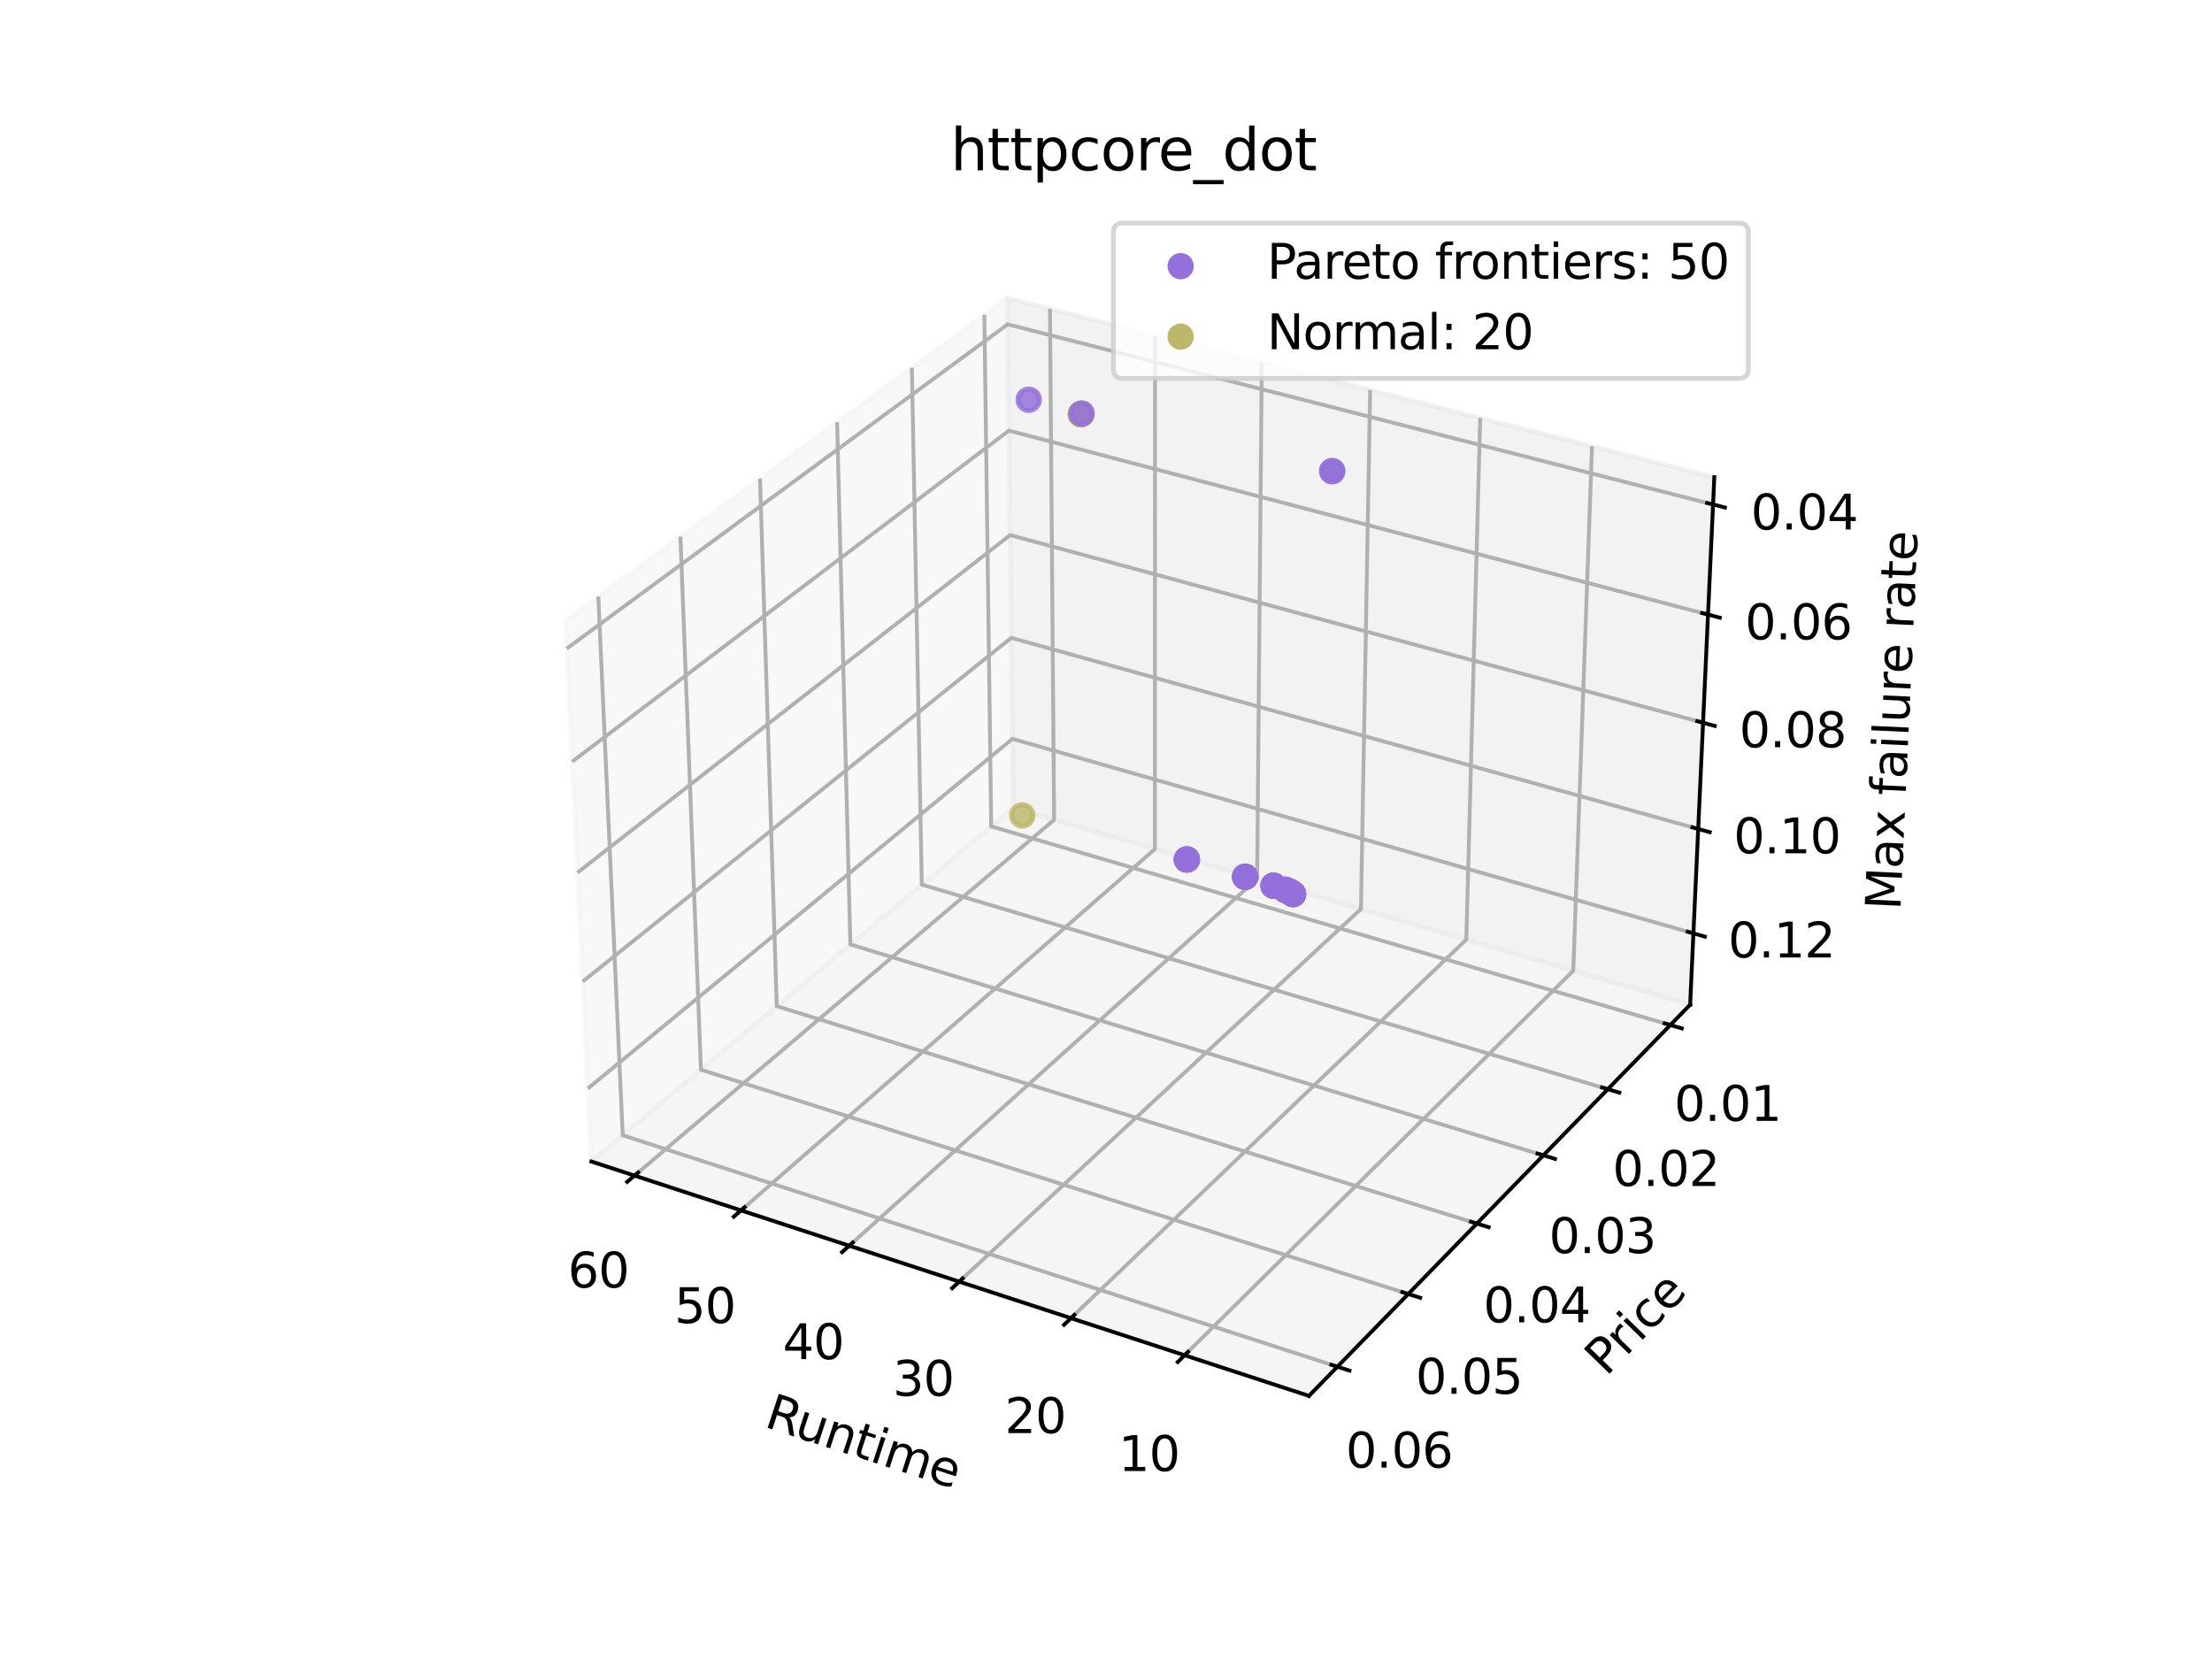 <?xml version="1.0" encoding="utf-8" standalone="no"?>
<!DOCTYPE svg PUBLIC "-//W3C//DTD SVG 1.1//EN"
  "http://www.w3.org/Graphics/SVG/1.1/DTD/svg11.dtd">
<svg xmlns:xlink="http://www.w3.org/1999/xlink" width="460.8pt" height="345.6pt" viewBox="0 0 460.8 345.6" xmlns="http://www.w3.org/2000/svg" version="1.1">
 <defs>
  <style type="text/css">*{stroke-linejoin: round; stroke-linecap: butt}</style>
 </defs>
 <g id="figure_1">
  <g id="patch_1">
   <path d="M 0 345.6 
L 460.8 345.6 
L 460.8 0 
L 0 0 
z
" style="fill: #ffffff"/>
  </g>
  <g id="patch_2">
   <path d="M 103.104 307.584 
L 369.216 307.584 
L 369.216 41.472 
L 103.104 41.472 
z
" style="fill: #ffffff"/>
  </g>
  <g id="pane3d_1">
   <g id="patch_3">
    <path d="M 209.855 62.074 
L 117.77 129.273 
L 123.197 241.969 
L 211.076 168.307 
" style="fill: #f2f2f2; opacity: 0.5; stroke: #f2f2f2; stroke-linejoin: miter"/>
   </g>
  </g>
  <g id="pane3d_2">
   <g id="patch_4">
    <path d="M 357.123 99.402 
L 209.855 62.074 
L 211.076 168.307 
L 352.09 209.295 
" style="fill: #e6e6e6; opacity: 0.5; stroke: #e6e6e6; stroke-linejoin: miter"/>
   </g>
  </g>
  <g id="pane3d_3">
   <g id="patch_5">
    <path d="M 352.09 209.295 
L 211.076 168.307 
L 123.197 241.969 
L 272.679 290.79 
" style="fill: #ececec; opacity: 0.5; stroke: #ececec; stroke-linejoin: miter"/>
   </g>
  </g>
  <g id="grid3d_1">
   <g id="Line3DCollection_1">
    <path d="M 246.77 282.328 
L 327.738 202.216 
L 331.646 92.945 
" style="fill: none; stroke: #b0b0b0; stroke-width: 0.8"/>
    <path d="M 223.1 274.598 
L 305.458 195.74 
L 308.353 87.04 
" style="fill: none; stroke: #b0b0b0; stroke-width: 0.8"/>
    <path d="M 199.815 266.993 
L 283.51 189.361 
L 285.423 81.228 
" style="fill: none; stroke: #b0b0b0; stroke-width: 0.8"/>
    <path d="M 176.907 259.511 
L 261.887 183.076 
L 262.847 75.506 
" style="fill: none; stroke: #b0b0b0; stroke-width: 0.8"/>
    <path d="M 154.365 252.149 
L 240.582 176.884 
L 240.617 69.871 
" style="fill: none; stroke: #b0b0b0; stroke-width: 0.8"/>
    <path d="M 132.182 244.904 
L 219.587 170.781 
L 218.726 64.323 
" style="fill: none; stroke: #b0b0b0; stroke-width: 0.8"/>
   </g>
  </g>
  <g id="grid3d_2">
   <g id="Line3DCollection_2">
    <path d="M 205.062 65.571 
L 206.486 172.155 
L 347.96 213.534 
" style="fill: none; stroke: #b0b0b0; stroke-width: 0.8"/>
    <path d="M 189.955 76.596 
L 192.029 184.273 
L 334.938 226.897 
" style="fill: none; stroke: #b0b0b0; stroke-width: 0.8"/>
    <path d="M 174.382 87.961 
L 177.144 196.75 
L 321.511 240.677 
" style="fill: none; stroke: #b0b0b0; stroke-width: 0.8"/>
    <path d="M 158.32 99.682 
L 161.812 209.601 
L 307.66 254.891 
" style="fill: none; stroke: #b0b0b0; stroke-width: 0.8"/>
    <path d="M 141.746 111.777 
L 146.014 222.844 
L 293.365 269.562 
" style="fill: none; stroke: #b0b0b0; stroke-width: 0.8"/>
    <path d="M 124.635 124.263 
L 129.726 236.497 
L 278.603 284.711 
" style="fill: none; stroke: #b0b0b0; stroke-width: 0.8"/>
   </g>
  </g>
  <g id="grid3d_3">
   <g id="Line3DCollection_3">
    <path d="M 356.862 105.093 
L 209.918 67.564 
L 118.052 135.118 
" style="fill: none; stroke: #b0b0b0; stroke-width: 0.8"/>
    <path d="M 355.812 128.029 
L 210.172 89.704 
L 119.186 158.667 
" style="fill: none; stroke: #b0b0b0; stroke-width: 0.8"/>
    <path d="M 354.78 150.558 
L 210.423 111.47 
L 120.299 181.781 
" style="fill: none; stroke: #b0b0b0; stroke-width: 0.8"/>
    <path d="M 353.767 172.689 
L 210.669 132.871 
L 121.392 204.472 
" style="fill: none; stroke: #b0b0b0; stroke-width: 0.8"/>
    <path d="M 352.771 194.434 
L 210.911 153.915 
L 122.464 226.752 
" style="fill: none; stroke: #b0b0b0; stroke-width: 0.8"/>
   </g>
  </g>
  <g id="axis3d_1">
   <g id="line2d_1">
    <path d="M 123.197 241.969 
L 272.679 290.79 
" style="fill: none; stroke: #000000; stroke-width: 0.8; stroke-linecap: square"/>
   </g>
   <g id="xtick_1">
    <g id="line2d_2">
     <path d="M 247.477 281.628 
L 245.352 283.731 
" style="fill: none; stroke: #000000; stroke-width: 0.8; stroke-linecap: square"/>
    </g>
    <g id="text_1">
     <!-- 10 -->
     <g transform="translate(233.009 306.434) scale(0.1 -0.1)">
      <defs>
       <path id="DejaVuSans-31" d="M 794 531 
L 1825 531 
L 1825 4091 
L 703 3866 
L 703 4441 
L 1819 4666 
L 2450 4666 
L 2450 531 
L 3481 531 
L 3481 0 
L 794 0 
L 794 531 
z
" transform="scale(0.016)"/>
       <path id="DejaVuSans-30" d="M 2034 4250 
Q 1547 4250 1301 3770 
Q 1056 3291 1056 2328 
Q 1056 1369 1301 889 
Q 1547 409 2034 409 
Q 2525 409 2770 889 
Q 3016 1369 3016 2328 
Q 3016 3291 2770 3770 
Q 2525 4250 2034 4250 
z
M 2034 4750 
Q 2819 4750 3233 4129 
Q 3647 3509 3647 2328 
Q 3647 1150 3233 529 
Q 2819 -91 2034 -91 
Q 1250 -91 836 529 
Q 422 1150 422 2328 
Q 422 3509 836 4129 
Q 1250 4750 2034 4750 
z
" transform="scale(0.016)"/>
      </defs>
      <use xlink:href="#DejaVuSans-31"/>
      <use xlink:href="#DejaVuSans-30" x="63.623"/>
     </g>
    </g>
   </g>
   <g id="xtick_2">
    <g id="line2d_3">
     <path d="M 223.819 273.909 
L 221.659 275.978 
" style="fill: none; stroke: #000000; stroke-width: 0.8; stroke-linecap: square"/>
    </g>
    <g id="text_2">
     <!-- 20 -->
     <g transform="translate(209.309 298.538) scale(0.1 -0.1)">
      <defs>
       <path id="DejaVuSans-32" d="M 1228 531 
L 3431 531 
L 3431 0 
L 469 0 
L 469 531 
Q 828 903 1448 1529 
Q 2069 2156 2228 2338 
Q 2531 2678 2651 2914 
Q 2772 3150 2772 3378 
Q 2772 3750 2511 3984 
Q 2250 4219 1831 4219 
Q 1534 4219 1204 4116 
Q 875 4013 500 3803 
L 500 4441 
Q 881 4594 1212 4672 
Q 1544 4750 1819 4750 
Q 2544 4750 2975 4387 
Q 3406 4025 3406 3419 
Q 3406 3131 3298 2873 
Q 3191 2616 2906 2266 
Q 2828 2175 2409 1742 
Q 1991 1309 1228 531 
z
" transform="scale(0.016)"/>
      </defs>
      <use xlink:href="#DejaVuSans-32"/>
      <use xlink:href="#DejaVuSans-30" x="63.623"/>
     </g>
    </g>
   </g>
   <g id="xtick_3">
    <g id="line2d_4">
     <path d="M 200.546 266.315 
L 198.352 268.35 
" style="fill: none; stroke: #000000; stroke-width: 0.8; stroke-linecap: square"/>
    </g>
    <g id="text_3">
     <!-- 30 -->
     <g transform="translate(185.997 290.771) scale(0.1 -0.1)">
      <defs>
       <path id="DejaVuSans-33" d="M 2597 2516 
Q 3050 2419 3304 2112 
Q 3559 1806 3559 1356 
Q 3559 666 3084 287 
Q 2609 -91 1734 -91 
Q 1441 -91 1130 -33 
Q 819 25 488 141 
L 488 750 
Q 750 597 1062 519 
Q 1375 441 1716 441 
Q 2309 441 2620 675 
Q 2931 909 2931 1356 
Q 2931 1769 2642 2001 
Q 2353 2234 1838 2234 
L 1294 2234 
L 1294 2753 
L 1863 2753 
Q 2328 2753 2575 2939 
Q 2822 3125 2822 3475 
Q 2822 3834 2567 4026 
Q 2313 4219 1838 4219 
Q 1578 4219 1281 4162 
Q 984 4106 628 3988 
L 628 4550 
Q 988 4650 1302 4700 
Q 1616 4750 1894 4750 
Q 2613 4750 3031 4423 
Q 3450 4097 3450 3541 
Q 3450 3153 3228 2886 
Q 3006 2619 2597 2516 
z
" transform="scale(0.016)"/>
      </defs>
      <use xlink:href="#DejaVuSans-33"/>
      <use xlink:href="#DejaVuSans-30" x="63.623"/>
     </g>
    </g>
   </g>
   <g id="xtick_4">
    <g id="line2d_5">
     <path d="M 177.648 258.844 
L 175.422 260.847 
" style="fill: none; stroke: #000000; stroke-width: 0.8; stroke-linecap: square"/>
    </g>
    <g id="text_4">
     <!-- 40 -->
     <g transform="translate(163.062 283.129) scale(0.1 -0.1)">
      <defs>
       <path id="DejaVuSans-34" d="M 2419 4116 
L 825 1625 
L 2419 1625 
L 2419 4116 
z
M 2253 4666 
L 3047 4666 
L 3047 1625 
L 3713 1625 
L 3713 1100 
L 3047 1100 
L 3047 0 
L 2419 0 
L 2419 1100 
L 313 1100 
L 313 1709 
L 2253 4666 
z
" transform="scale(0.016)"/>
      </defs>
      <use xlink:href="#DejaVuSans-34"/>
      <use xlink:href="#DejaVuSans-30" x="63.623"/>
     </g>
    </g>
   </g>
   <g id="xtick_5">
    <g id="line2d_6">
     <path d="M 155.117 251.493 
L 152.86 253.463 
" style="fill: none; stroke: #000000; stroke-width: 0.8; stroke-linecap: square"/>
    </g>
    <g id="text_5">
     <!-- 50 -->
     <g transform="translate(140.496 275.611) scale(0.1 -0.1)">
      <defs>
       <path id="DejaVuSans-35" d="M 691 4666 
L 3169 4666 
L 3169 4134 
L 1269 4134 
L 1269 2991 
Q 1406 3038 1543 3061 
Q 1681 3084 1819 3084 
Q 2600 3084 3056 2656 
Q 3513 2228 3513 1497 
Q 3513 744 3044 326 
Q 2575 -91 1722 -91 
Q 1428 -91 1123 -41 
Q 819 9 494 109 
L 494 744 
Q 775 591 1075 516 
Q 1375 441 1709 441 
Q 2250 441 2565 725 
Q 2881 1009 2881 1497 
Q 2881 1984 2565 2268 
Q 2250 2553 1709 2553 
Q 1456 2553 1204 2497 
Q 953 2441 691 2322 
L 691 4666 
z
" transform="scale(0.016)"/>
      </defs>
      <use xlink:href="#DejaVuSans-35"/>
      <use xlink:href="#DejaVuSans-30" x="63.623"/>
     </g>
    </g>
   </g>
   <g id="xtick_6">
    <g id="line2d_7">
     <path d="M 132.943 244.258 
L 130.657 246.197 
" style="fill: none; stroke: #000000; stroke-width: 0.8; stroke-linecap: square"/>
    </g>
    <g id="text_6">
     <!-- 60 -->
     <g transform="translate(118.291 268.212) scale(0.1 -0.1)">
      <defs>
       <path id="DejaVuSans-36" d="M 2113 2584 
Q 1688 2584 1439 2293 
Q 1191 2003 1191 1497 
Q 1191 994 1439 701 
Q 1688 409 2113 409 
Q 2538 409 2786 701 
Q 3034 994 3034 1497 
Q 3034 2003 2786 2293 
Q 2538 2584 2113 2584 
z
M 3366 4563 
L 3366 3988 
Q 3128 4100 2886 4159 
Q 2644 4219 2406 4219 
Q 1781 4219 1451 3797 
Q 1122 3375 1075 2522 
Q 1259 2794 1537 2939 
Q 1816 3084 2150 3084 
Q 2853 3084 3261 2657 
Q 3669 2231 3669 1497 
Q 3669 778 3244 343 
Q 2819 -91 2113 -91 
Q 1303 -91 875 529 
Q 447 1150 447 2328 
Q 447 3434 972 4092 
Q 1497 4750 2381 4750 
Q 2619 4750 2861 4703 
Q 3103 4656 3366 4563 
z
" transform="scale(0.016)"/>
      </defs>
      <use xlink:href="#DejaVuSans-36"/>
      <use xlink:href="#DejaVuSans-30" x="63.623"/>
     </g>
    </g>
   </g>
   <g id="text_7">
    <!-- Runtime -->
    <g transform="translate(158.969 297.148) rotate(-341.913) scale(0.1 -0.1)">
     <defs>
      <path id="DejaVuSans-52" d="M 2841 2188 
Q 3044 2119 3236 1894 
Q 3428 1669 3622 1275 
L 4263 0 
L 3584 0 
L 2988 1197 
Q 2756 1666 2539 1819 
Q 2322 1972 1947 1972 
L 1259 1972 
L 1259 0 
L 628 0 
L 628 4666 
L 2053 4666 
Q 2853 4666 3247 4331 
Q 3641 3997 3641 3322 
Q 3641 2881 3436 2590 
Q 3231 2300 2841 2188 
z
M 1259 4147 
L 1259 2491 
L 2053 2491 
Q 2509 2491 2742 2702 
Q 2975 2913 2975 3322 
Q 2975 3731 2742 3939 
Q 2509 4147 2053 4147 
L 1259 4147 
z
" transform="scale(0.016)"/>
      <path id="DejaVuSans-75" d="M 544 1381 
L 544 3500 
L 1119 3500 
L 1119 1403 
Q 1119 906 1312 657 
Q 1506 409 1894 409 
Q 2359 409 2629 706 
Q 2900 1003 2900 1516 
L 2900 3500 
L 3475 3500 
L 3475 0 
L 2900 0 
L 2900 538 
Q 2691 219 2414 64 
Q 2138 -91 1772 -91 
Q 1169 -91 856 284 
Q 544 659 544 1381 
z
M 1991 3584 
L 1991 3584 
z
" transform="scale(0.016)"/>
      <path id="DejaVuSans-6e" d="M 3513 2113 
L 3513 0 
L 2938 0 
L 2938 2094 
Q 2938 2591 2744 2837 
Q 2550 3084 2163 3084 
Q 1697 3084 1428 2787 
Q 1159 2491 1159 1978 
L 1159 0 
L 581 0 
L 581 3500 
L 1159 3500 
L 1159 2956 
Q 1366 3272 1645 3428 
Q 1925 3584 2291 3584 
Q 2894 3584 3203 3211 
Q 3513 2838 3513 2113 
z
" transform="scale(0.016)"/>
      <path id="DejaVuSans-74" d="M 1172 4494 
L 1172 3500 
L 2356 3500 
L 2356 3053 
L 1172 3053 
L 1172 1153 
Q 1172 725 1289 603 
Q 1406 481 1766 481 
L 2356 481 
L 2356 0 
L 1766 0 
Q 1100 0 847 248 
Q 594 497 594 1153 
L 594 3053 
L 172 3053 
L 172 3500 
L 594 3500 
L 594 4494 
L 1172 4494 
z
" transform="scale(0.016)"/>
      <path id="DejaVuSans-69" d="M 603 3500 
L 1178 3500 
L 1178 0 
L 603 0 
L 603 3500 
z
M 603 4863 
L 1178 4863 
L 1178 4134 
L 603 4134 
L 603 4863 
z
" transform="scale(0.016)"/>
      <path id="DejaVuSans-6d" d="M 3328 2828 
Q 3544 3216 3844 3400 
Q 4144 3584 4550 3584 
Q 5097 3584 5394 3201 
Q 5691 2819 5691 2113 
L 5691 0 
L 5113 0 
L 5113 2094 
Q 5113 2597 4934 2840 
Q 4756 3084 4391 3084 
Q 3944 3084 3684 2787 
Q 3425 2491 3425 1978 
L 3425 0 
L 2847 0 
L 2847 2094 
Q 2847 2600 2669 2842 
Q 2491 3084 2119 3084 
Q 1678 3084 1418 2786 
Q 1159 2488 1159 1978 
L 1159 0 
L 581 0 
L 581 3500 
L 1159 3500 
L 1159 2956 
Q 1356 3278 1631 3431 
Q 1906 3584 2284 3584 
Q 2666 3584 2933 3390 
Q 3200 3197 3328 2828 
z
" transform="scale(0.016)"/>
      <path id="DejaVuSans-65" d="M 3597 1894 
L 3597 1613 
L 953 1613 
Q 991 1019 1311 708 
Q 1631 397 2203 397 
Q 2534 397 2845 478 
Q 3156 559 3463 722 
L 3463 178 
Q 3153 47 2828 -22 
Q 2503 -91 2169 -91 
Q 1331 -91 842 396 
Q 353 884 353 1716 
Q 353 2575 817 3079 
Q 1281 3584 2069 3584 
Q 2775 3584 3186 3129 
Q 3597 2675 3597 1894 
z
M 3022 2063 
Q 3016 2534 2758 2815 
Q 2500 3097 2075 3097 
Q 1594 3097 1305 2825 
Q 1016 2553 972 2059 
L 3022 2063 
z
" transform="scale(0.016)"/>
     </defs>
     <use xlink:href="#DejaVuSans-52"/>
     <use xlink:href="#DejaVuSans-75" x="64.982"/>
     <use xlink:href="#DejaVuSans-6e" x="128.361"/>
     <use xlink:href="#DejaVuSans-74" x="191.74"/>
     <use xlink:href="#DejaVuSans-69" x="230.949"/>
     <use xlink:href="#DejaVuSans-6d" x="258.732"/>
     <use xlink:href="#DejaVuSans-65" x="356.145"/>
    </g>
   </g>
  </g>
  <g id="axis3d_2">
   <g id="line2d_8">
    <path d="M 352.09 209.295 
L 272.679 290.79 
" style="fill: none; stroke: #000000; stroke-width: 0.8; stroke-linecap: square"/>
   </g>
   <g id="xtick_7">
    <g id="line2d_9">
     <path d="M 346.772 213.186 
L 350.338 214.229 
" style="fill: none; stroke: #000000; stroke-width: 0.8; stroke-linecap: square"/>
    </g>
    <g id="text_8">
     <!-- 0.01 -->
     <g transform="translate(348.769 233.497) scale(0.1 -0.1)">
      <defs>
       <path id="DejaVuSans-2e" d="M 684 794 
L 1344 794 
L 1344 0 
L 684 0 
L 684 794 
z
" transform="scale(0.016)"/>
      </defs>
      <use xlink:href="#DejaVuSans-30"/>
      <use xlink:href="#DejaVuSans-2e" x="63.623"/>
      <use xlink:href="#DejaVuSans-30" x="95.41"/>
      <use xlink:href="#DejaVuSans-31" x="159.033"/>
     </g>
    </g>
   </g>
   <g id="xtick_8">
    <g id="line2d_10">
     <path d="M 333.737 226.539 
L 337.342 227.614 
" style="fill: none; stroke: #000000; stroke-width: 0.8; stroke-linecap: square"/>
    </g>
    <g id="text_9">
     <!-- 0.02 -->
     <g transform="translate(335.923 247.058) scale(0.1 -0.1)">
      <use xlink:href="#DejaVuSans-30"/>
      <use xlink:href="#DejaVuSans-2e" x="63.623"/>
      <use xlink:href="#DejaVuSans-30" x="95.41"/>
      <use xlink:href="#DejaVuSans-32" x="159.033"/>
     </g>
    </g>
   </g>
   <g id="xtick_9">
    <g id="line2d_11">
     <path d="M 320.297 240.307 
L 323.941 241.416 
" style="fill: none; stroke: #000000; stroke-width: 0.8; stroke-linecap: square"/>
    </g>
    <g id="text_10">
     <!-- 0.03 -->
     <g transform="translate(322.677 261.041) scale(0.1 -0.1)">
      <use xlink:href="#DejaVuSans-30"/>
      <use xlink:href="#DejaVuSans-2e" x="63.623"/>
      <use xlink:href="#DejaVuSans-30" x="95.41"/>
      <use xlink:href="#DejaVuSans-33" x="159.033"/>
     </g>
    </g>
   </g>
   <g id="xtick_10">
    <g id="line2d_12">
     <path d="M 306.433 254.51 
L 310.117 255.654 
" style="fill: none; stroke: #000000; stroke-width: 0.8; stroke-linecap: square"/>
    </g>
    <g id="text_11">
     <!-- 0.04 -->
     <g transform="translate(309.012 275.465) scale(0.1 -0.1)">
      <use xlink:href="#DejaVuSans-30"/>
      <use xlink:href="#DejaVuSans-2e" x="63.623"/>
      <use xlink:href="#DejaVuSans-30" x="95.41"/>
      <use xlink:href="#DejaVuSans-34" x="159.033"/>
     </g>
    </g>
   </g>
   <g id="xtick_11">
    <g id="line2d_13">
     <path d="M 292.124 269.169 
L 295.849 270.35 
" style="fill: none; stroke: #000000; stroke-width: 0.8; stroke-linecap: square"/>
    </g>
    <g id="text_12">
     <!-- 0.05 -->
     <g transform="translate(294.909 290.353) scale(0.1 -0.1)">
      <use xlink:href="#DejaVuSans-30"/>
      <use xlink:href="#DejaVuSans-2e" x="63.623"/>
      <use xlink:href="#DejaVuSans-30" x="95.41"/>
      <use xlink:href="#DejaVuSans-35" x="159.033"/>
     </g>
    </g>
   </g>
   <g id="xtick_12">
    <g id="line2d_14">
     <path d="M 277.348 284.305 
L 281.115 285.525 
" style="fill: none; stroke: #000000; stroke-width: 0.8; stroke-linecap: square"/>
    </g>
    <g id="text_13">
     <!-- 0.06 -->
     <g transform="translate(280.345 305.726) scale(0.1 -0.1)">
      <use xlink:href="#DejaVuSans-30"/>
      <use xlink:href="#DejaVuSans-2e" x="63.623"/>
      <use xlink:href="#DejaVuSans-30" x="95.41"/>
      <use xlink:href="#DejaVuSans-36" x="159.033"/>
     </g>
    </g>
   </g>
   <g id="text_14">
    <!-- Price -->
    <g transform="translate(334.596 286.891) rotate(-45.742) scale(0.1 -0.1)">
     <defs>
      <path id="DejaVuSans-50" d="M 1259 4147 
L 1259 2394 
L 2053 2394 
Q 2494 2394 2734 2622 
Q 2975 2850 2975 3272 
Q 2975 3691 2734 3919 
Q 2494 4147 2053 4147 
L 1259 4147 
z
M 628 4666 
L 2053 4666 
Q 2838 4666 3239 4311 
Q 3641 3956 3641 3272 
Q 3641 2581 3239 2228 
Q 2838 1875 2053 1875 
L 1259 1875 
L 1259 0 
L 628 0 
L 628 4666 
z
" transform="scale(0.016)"/>
      <path id="DejaVuSans-72" d="M 2631 2963 
Q 2534 3019 2420 3045 
Q 2306 3072 2169 3072 
Q 1681 3072 1420 2755 
Q 1159 2438 1159 1844 
L 1159 0 
L 581 0 
L 581 3500 
L 1159 3500 
L 1159 2956 
Q 1341 3275 1631 3429 
Q 1922 3584 2338 3584 
Q 2397 3584 2469 3576 
Q 2541 3569 2628 3553 
L 2631 2963 
z
" transform="scale(0.016)"/>
      <path id="DejaVuSans-63" d="M 3122 3366 
L 3122 2828 
Q 2878 2963 2633 3030 
Q 2388 3097 2138 3097 
Q 1578 3097 1268 2742 
Q 959 2388 959 1747 
Q 959 1106 1268 751 
Q 1578 397 2138 397 
Q 2388 397 2633 464 
Q 2878 531 3122 666 
L 3122 134 
Q 2881 22 2623 -34 
Q 2366 -91 2075 -91 
Q 1284 -91 818 406 
Q 353 903 353 1747 
Q 353 2603 823 3093 
Q 1294 3584 2113 3584 
Q 2378 3584 2631 3529 
Q 2884 3475 3122 3366 
z
" transform="scale(0.016)"/>
     </defs>
     <use xlink:href="#DejaVuSans-50"/>
     <use xlink:href="#DejaVuSans-72" x="58.553"/>
     <use xlink:href="#DejaVuSans-69" x="99.666"/>
     <use xlink:href="#DejaVuSans-63" x="127.449"/>
     <use xlink:href="#DejaVuSans-65" x="182.43"/>
    </g>
   </g>
  </g>
  <g id="axis3d_3">
   <g id="line2d_15">
    <path d="M 352.09 209.295 
L 357.123 99.402 
" style="fill: none; stroke: #000000; stroke-width: 0.8; stroke-linecap: square"/>
   </g>
   <g id="xtick_13">
    <g id="line2d_16">
     <path d="M 355.626 104.777 
L 359.337 105.725 
" style="fill: none; stroke: #000000; stroke-width: 0.8; stroke-linecap: square"/>
    </g>
    <g id="text_15">
     <!-- 0.04 -->
     <g transform="translate(364.736 110.301) scale(0.1 -0.1)">
      <use xlink:href="#DejaVuSans-30"/>
      <use xlink:href="#DejaVuSans-2e" x="63.623"/>
      <use xlink:href="#DejaVuSans-30" x="95.41"/>
      <use xlink:href="#DejaVuSans-34" x="159.033"/>
     </g>
    </g>
   </g>
   <g id="xtick_14">
    <g id="line2d_17">
     <path d="M 354.588 127.707 
L 358.263 128.674 
" style="fill: none; stroke: #000000; stroke-width: 0.8; stroke-linecap: square"/>
    </g>
    <g id="text_16">
     <!-- 0.06 -->
     <g transform="translate(363.519 133.188) scale(0.1 -0.1)">
      <use xlink:href="#DejaVuSans-30"/>
      <use xlink:href="#DejaVuSans-2e" x="63.623"/>
      <use xlink:href="#DejaVuSans-30" x="95.41"/>
      <use xlink:href="#DejaVuSans-36" x="159.033"/>
     </g>
    </g>
   </g>
   <g id="xtick_15">
    <g id="line2d_18">
     <path d="M 353.567 150.229 
L 357.209 151.215 
" style="fill: none; stroke: #000000; stroke-width: 0.8; stroke-linecap: square"/>
    </g>
    <g id="text_17">
     <!-- 0.08 -->
     <g transform="translate(362.323 155.669) scale(0.1 -0.1)">
      <defs>
       <path id="DejaVuSans-38" d="M 2034 2216 
Q 1584 2216 1326 1975 
Q 1069 1734 1069 1313 
Q 1069 891 1326 650 
Q 1584 409 2034 409 
Q 2484 409 2743 651 
Q 3003 894 3003 1313 
Q 3003 1734 2745 1975 
Q 2488 2216 2034 2216 
z
M 1403 2484 
Q 997 2584 770 2862 
Q 544 3141 544 3541 
Q 544 4100 942 4425 
Q 1341 4750 2034 4750 
Q 2731 4750 3128 4425 
Q 3525 4100 3525 3541 
Q 3525 3141 3298 2862 
Q 3072 2584 2669 2484 
Q 3125 2378 3379 2068 
Q 3634 1759 3634 1313 
Q 3634 634 3220 271 
Q 2806 -91 2034 -91 
Q 1263 -91 848 271 
Q 434 634 434 1313 
Q 434 1759 690 2068 
Q 947 2378 1403 2484 
z
M 1172 3481 
Q 1172 3119 1398 2916 
Q 1625 2713 2034 2713 
Q 2441 2713 2670 2916 
Q 2900 3119 2900 3481 
Q 2900 3844 2670 4047 
Q 2441 4250 2034 4250 
Q 1625 4250 1398 4047 
Q 1172 3844 1172 3481 
z
" transform="scale(0.016)"/>
      </defs>
      <use xlink:href="#DejaVuSans-30"/>
      <use xlink:href="#DejaVuSans-2e" x="63.623"/>
      <use xlink:href="#DejaVuSans-30" x="95.41"/>
      <use xlink:href="#DejaVuSans-38" x="159.033"/>
     </g>
    </g>
   </g>
   <g id="xtick_16">
    <g id="line2d_19">
     <path d="M 352.565 172.355 
L 356.173 173.359 
" style="fill: none; stroke: #000000; stroke-width: 0.8; stroke-linecap: square"/>
    </g>
    <g id="text_18">
     <!-- 0.10 -->
     <g transform="translate(361.149 177.755) scale(0.1 -0.1)">
      <use xlink:href="#DejaVuSans-30"/>
      <use xlink:href="#DejaVuSans-2e" x="63.623"/>
      <use xlink:href="#DejaVuSans-31" x="95.41"/>
      <use xlink:href="#DejaVuSans-30" x="159.033"/>
     </g>
    </g>
   </g>
   <g id="xtick_17">
    <g id="line2d_20">
     <path d="M 351.58 194.094 
L 355.156 195.115 
" style="fill: none; stroke: #000000; stroke-width: 0.8; stroke-linecap: square"/>
    </g>
    <g id="text_19">
     <!-- 0.12 -->
     <g transform="translate(359.995 199.457) scale(0.1 -0.1)">
      <use xlink:href="#DejaVuSans-30"/>
      <use xlink:href="#DejaVuSans-2e" x="63.623"/>
      <use xlink:href="#DejaVuSans-31" x="95.41"/>
      <use xlink:href="#DejaVuSans-32" x="159.033"/>
     </g>
    </g>
   </g>
   <g id="text_20">
    <!-- Max failure rate -->
    <g transform="translate(395.879 189.69) rotate(-87.378) scale(0.1 -0.1)">
     <defs>
      <path id="DejaVuSans-4d" d="M 628 4666 
L 1569 4666 
L 2759 1491 
L 3956 4666 
L 4897 4666 
L 4897 0 
L 4281 0 
L 4281 4097 
L 3078 897 
L 2444 897 
L 1241 4097 
L 1241 0 
L 628 0 
L 628 4666 
z
" transform="scale(0.016)"/>
      <path id="DejaVuSans-61" d="M 2194 1759 
Q 1497 1759 1228 1600 
Q 959 1441 959 1056 
Q 959 750 1161 570 
Q 1363 391 1709 391 
Q 2188 391 2477 730 
Q 2766 1069 2766 1631 
L 2766 1759 
L 2194 1759 
z
M 3341 1997 
L 3341 0 
L 2766 0 
L 2766 531 
Q 2569 213 2275 61 
Q 1981 -91 1556 -91 
Q 1019 -91 701 211 
Q 384 513 384 1019 
Q 384 1609 779 1909 
Q 1175 2209 1959 2209 
L 2766 2209 
L 2766 2266 
Q 2766 2663 2505 2880 
Q 2244 3097 1772 3097 
Q 1472 3097 1187 3025 
Q 903 2953 641 2809 
L 641 3341 
Q 956 3463 1253 3523 
Q 1550 3584 1831 3584 
Q 2591 3584 2966 3190 
Q 3341 2797 3341 1997 
z
" transform="scale(0.016)"/>
      <path id="DejaVuSans-78" d="M 3513 3500 
L 2247 1797 
L 3578 0 
L 2900 0 
L 1881 1375 
L 863 0 
L 184 0 
L 1544 1831 
L 300 3500 
L 978 3500 
L 1906 2253 
L 2834 3500 
L 3513 3500 
z
" transform="scale(0.016)"/>
      <path id="DejaVuSans-20" transform="scale(0.016)"/>
      <path id="DejaVuSans-66" d="M 2375 4863 
L 2375 4384 
L 1825 4384 
Q 1516 4384 1395 4259 
Q 1275 4134 1275 3809 
L 1275 3500 
L 2222 3500 
L 2222 3053 
L 1275 3053 
L 1275 0 
L 697 0 
L 697 3053 
L 147 3053 
L 147 3500 
L 697 3500 
L 697 3744 
Q 697 4328 969 4595 
Q 1241 4863 1831 4863 
L 2375 4863 
z
" transform="scale(0.016)"/>
      <path id="DejaVuSans-6c" d="M 603 4863 
L 1178 4863 
L 1178 0 
L 603 0 
L 603 4863 
z
" transform="scale(0.016)"/>
     </defs>
     <use xlink:href="#DejaVuSans-4d"/>
     <use xlink:href="#DejaVuSans-61" x="86.279"/>
     <use xlink:href="#DejaVuSans-78" x="147.559"/>
     <use xlink:href="#DejaVuSans-20" x="206.738"/>
     <use xlink:href="#DejaVuSans-66" x="238.525"/>
     <use xlink:href="#DejaVuSans-61" x="273.73"/>
     <use xlink:href="#DejaVuSans-69" x="335.01"/>
     <use xlink:href="#DejaVuSans-6c" x="362.793"/>
     <use xlink:href="#DejaVuSans-75" x="390.576"/>
     <use xlink:href="#DejaVuSans-72" x="453.955"/>
     <use xlink:href="#DejaVuSans-65" x="492.818"/>
     <use xlink:href="#DejaVuSans-20" x="554.342"/>
     <use xlink:href="#DejaVuSans-72" x="586.129"/>
     <use xlink:href="#DejaVuSans-61" x="627.242"/>
     <use xlink:href="#DejaVuSans-74" x="688.521"/>
     <use xlink:href="#DejaVuSans-65" x="727.73"/>
    </g>
   </g>
  </g>
  <g id="axes_1">
   <g id="Path3DCollection_1">
    <defs>
     <path id="C0_0_a1701d3d8d" d="M 0 2.236 
C 0.593 2.236 1.162 2 1.581 1.581 
C 2 1.162 2.236 0.593 2.236 -0 
C 2.236 -0.593 2 -1.162 1.581 -1.581 
C 1.162 -2 0.593 -2.236 0 -2.236 
C -0.593 -2.236 -1.162 -2 -1.581 -1.581 
C -2 -1.162 -2.236 -0.593 -2.236 0 
C -2.236 0.593 -2 1.162 -1.581 1.581 
C -1.162 2 -0.593 2.236 0 2.236 
z
"/>
    </defs>
    <g clip-path="url(#p8a5335b6ff)">
     <use xlink:href="#C0_0_a1701d3d8d" x="212.967" y="169.867" style="fill: #bdb76b; fill-opacity: 0.3; stroke: #bdb76b; stroke-opacity: 0.3"/>
    </g>
    <g clip-path="url(#p8a5335b6ff)">
     <use xlink:href="#C0_0_a1701d3d8d" x="212.967" y="169.867" style="fill: #bdb76b; fill-opacity: 0.3; stroke: #bdb76b; stroke-opacity: 0.3"/>
    </g>
    <g clip-path="url(#p8a5335b6ff)">
     <use xlink:href="#C0_0_a1701d3d8d" x="212.967" y="169.867" style="fill: #bdb76b; fill-opacity: 0.3; stroke: #bdb76b; stroke-opacity: 0.3"/>
    </g>
    <g clip-path="url(#p8a5335b6ff)">
     <use xlink:href="#C0_0_a1701d3d8d" x="212.967" y="169.867" style="fill: #bdb76b; fill-opacity: 0.3; stroke: #bdb76b; stroke-opacity: 0.3"/>
    </g>
    <g clip-path="url(#p8a5335b6ff)">
     <use xlink:href="#C0_0_a1701d3d8d" x="212.967" y="169.867" style="fill: #bdb76b; fill-opacity: 0.3; stroke: #bdb76b; stroke-opacity: 0.3"/>
    </g>
    <g clip-path="url(#p8a5335b6ff)">
     <use xlink:href="#C0_0_a1701d3d8d" x="225.262" y="86.196" style="fill: #bdb76b; fill-opacity: 0.998; stroke: #bdb76b; stroke-opacity: 0.998"/>
    </g>
    <g clip-path="url(#p8a5335b6ff)">
     <use xlink:href="#C0_0_a1701d3d8d" x="225.262" y="86.196" style="fill: #bdb76b; fill-opacity: 0.998; stroke: #bdb76b; stroke-opacity: 0.998"/>
    </g>
    <g clip-path="url(#p8a5335b6ff)">
     <use xlink:href="#C0_0_a1701d3d8d" x="225.262" y="86.196" style="fill: #bdb76b; fill-opacity: 0.998; stroke: #bdb76b; stroke-opacity: 0.998"/>
    </g>
    <g clip-path="url(#p8a5335b6ff)">
     <use xlink:href="#C0_0_a1701d3d8d" x="225.262" y="86.196" style="fill: #bdb76b; fill-opacity: 0.998; stroke: #bdb76b; stroke-opacity: 0.998"/>
    </g>
    <g clip-path="url(#p8a5335b6ff)">
     <use xlink:href="#C0_0_a1701d3d8d" x="225.262" y="86.196" style="fill: #bdb76b; fill-opacity: 0.998; stroke: #bdb76b; stroke-opacity: 0.998"/>
    </g>
    <g clip-path="url(#p8a5335b6ff)">
     <use xlink:href="#C0_0_a1701d3d8d" x="225.213" y="86.234" style="fill: #bdb76b; fill-opacity: 0.999; stroke: #bdb76b; stroke-opacity: 0.999"/>
    </g>
    <g clip-path="url(#p8a5335b6ff)">
     <use xlink:href="#C0_0_a1701d3d8d" x="225.213" y="86.234" style="fill: #bdb76b; fill-opacity: 0.999; stroke: #bdb76b; stroke-opacity: 0.999"/>
    </g>
    <g clip-path="url(#p8a5335b6ff)">
     <use xlink:href="#C0_0_a1701d3d8d" x="225.213" y="86.234" style="fill: #bdb76b; fill-opacity: 0.999; stroke: #bdb76b; stroke-opacity: 0.999"/>
    </g>
    <g clip-path="url(#p8a5335b6ff)">
     <use xlink:href="#C0_0_a1701d3d8d" x="225.213" y="86.234" style="fill: #bdb76b; fill-opacity: 0.999; stroke: #bdb76b; stroke-opacity: 0.999"/>
    </g>
    <g clip-path="url(#p8a5335b6ff)">
     <use xlink:href="#C0_0_a1701d3d8d" x="225.213" y="86.234" style="fill: #bdb76b; fill-opacity: 0.999; stroke: #bdb76b; stroke-opacity: 0.999"/>
    </g>
    <g clip-path="url(#p8a5335b6ff)">
     <use xlink:href="#C0_0_a1701d3d8d" x="225.164" y="86.271" style="fill: #bdb76b; stroke: #bdb76b"/>
    </g>
    <g clip-path="url(#p8a5335b6ff)">
     <use xlink:href="#C0_0_a1701d3d8d" x="225.164" y="86.271" style="fill: #bdb76b; stroke: #bdb76b"/>
    </g>
    <g clip-path="url(#p8a5335b6ff)">
     <use xlink:href="#C0_0_a1701d3d8d" x="225.164" y="86.271" style="fill: #bdb76b; stroke: #bdb76b"/>
    </g>
    <g clip-path="url(#p8a5335b6ff)">
     <use xlink:href="#C0_0_a1701d3d8d" x="225.164" y="86.271" style="fill: #bdb76b; stroke: #bdb76b"/>
    </g>
    <g clip-path="url(#p8a5335b6ff)">
     <use xlink:href="#C0_0_a1701d3d8d" x="225.164" y="86.271" style="fill: #bdb76b; stroke: #bdb76b"/>
    </g>
   </g>
   <g id="text_21">
    <!-- httpcore_dot -->
    <g transform="translate(198.018 35.472) scale(0.12 -0.12)">
     <defs>
      <path id="DejaVuSans-68" d="M 3513 2113 
L 3513 0 
L 2938 0 
L 2938 2094 
Q 2938 2591 2744 2837 
Q 2550 3084 2163 3084 
Q 1697 3084 1428 2787 
Q 1159 2491 1159 1978 
L 1159 0 
L 581 0 
L 581 4863 
L 1159 4863 
L 1159 2956 
Q 1366 3272 1645 3428 
Q 1925 3584 2291 3584 
Q 2894 3584 3203 3211 
Q 3513 2838 3513 2113 
z
" transform="scale(0.016)"/>
      <path id="DejaVuSans-70" d="M 1159 525 
L 1159 -1331 
L 581 -1331 
L 581 3500 
L 1159 3500 
L 1159 2969 
Q 1341 3281 1617 3432 
Q 1894 3584 2278 3584 
Q 2916 3584 3314 3078 
Q 3713 2572 3713 1747 
Q 3713 922 3314 415 
Q 2916 -91 2278 -91 
Q 1894 -91 1617 61 
Q 1341 213 1159 525 
z
M 3116 1747 
Q 3116 2381 2855 2742 
Q 2594 3103 2138 3103 
Q 1681 3103 1420 2742 
Q 1159 2381 1159 1747 
Q 1159 1113 1420 752 
Q 1681 391 2138 391 
Q 2594 391 2855 752 
Q 3116 1113 3116 1747 
z
" transform="scale(0.016)"/>
      <path id="DejaVuSans-6f" d="M 1959 3097 
Q 1497 3097 1228 2736 
Q 959 2375 959 1747 
Q 959 1119 1226 758 
Q 1494 397 1959 397 
Q 2419 397 2687 759 
Q 2956 1122 2956 1747 
Q 2956 2369 2687 2733 
Q 2419 3097 1959 3097 
z
M 1959 3584 
Q 2709 3584 3137 3096 
Q 3566 2609 3566 1747 
Q 3566 888 3137 398 
Q 2709 -91 1959 -91 
Q 1206 -91 779 398 
Q 353 888 353 1747 
Q 353 2609 779 3096 
Q 1206 3584 1959 3584 
z
" transform="scale(0.016)"/>
      <path id="DejaVuSans-5f" d="M 3263 -1063 
L 3263 -1509 
L -63 -1509 
L -63 -1063 
L 3263 -1063 
z
" transform="scale(0.016)"/>
      <path id="DejaVuSans-64" d="M 2906 2969 
L 2906 4863 
L 3481 4863 
L 3481 0 
L 2906 0 
L 2906 525 
Q 2725 213 2448 61 
Q 2172 -91 1784 -91 
Q 1150 -91 751 415 
Q 353 922 353 1747 
Q 353 2572 751 3078 
Q 1150 3584 1784 3584 
Q 2172 3584 2448 3432 
Q 2725 3281 2906 2969 
z
M 947 1747 
Q 947 1113 1208 752 
Q 1469 391 1925 391 
Q 2381 391 2643 752 
Q 2906 1113 2906 1747 
Q 2906 2381 2643 2742 
Q 2381 3103 1925 3103 
Q 1469 3103 1208 2742 
Q 947 2381 947 1747 
z
" transform="scale(0.016)"/>
     </defs>
     <use xlink:href="#DejaVuSans-68"/>
     <use xlink:href="#DejaVuSans-74" x="63.379"/>
     <use xlink:href="#DejaVuSans-74" x="102.588"/>
     <use xlink:href="#DejaVuSans-70" x="141.797"/>
     <use xlink:href="#DejaVuSans-63" x="205.273"/>
     <use xlink:href="#DejaVuSans-6f" x="260.254"/>
     <use xlink:href="#DejaVuSans-72" x="321.436"/>
     <use xlink:href="#DejaVuSans-65" x="360.299"/>
     <use xlink:href="#DejaVuSans-5f" x="421.822"/>
     <use xlink:href="#DejaVuSans-64" x="471.822"/>
     <use xlink:href="#DejaVuSans-6f" x="535.299"/>
     <use xlink:href="#DejaVuSans-74" x="596.48"/>
    </g>
   </g>
   <g id="Path3DCollection_2">
    <defs>
     <path id="C1_0_9452d9454e" d="M 0 2.236 
C 0.593 2.236 1.162 2 1.581 1.581 
C 2 1.162 2.236 0.593 2.236 -0 
C 2.236 -0.593 2 -1.162 1.581 -1.581 
C 1.162 -2 0.593 -2.236 0 -2.236 
C -0.593 -2.236 -1.162 -2 -1.581 -1.581 
C -2 -1.162 -2.236 -0.593 -2.236 0 
C -2.236 0.593 -2 1.162 -1.581 1.581 
C -1.162 2 -0.593 2.236 0 2.236 
z
"/>
    </defs>
    <g clip-path="url(#p8a5335b6ff)">
     <use xlink:href="#C1_0_9452d9454e" x="214.292" y="83.27" style="fill: #9370db; fill-opacity: 0.3; stroke: #9370db; stroke-opacity: 0.3"/>
    </g>
    <g clip-path="url(#p8a5335b6ff)">
     <use xlink:href="#C1_0_9452d9454e" x="214.292" y="83.27" style="fill: #9370db; fill-opacity: 0.3; stroke: #9370db; stroke-opacity: 0.3"/>
    </g>
    <g clip-path="url(#p8a5335b6ff)">
     <use xlink:href="#C1_0_9452d9454e" x="214.292" y="83.27" style="fill: #9370db; fill-opacity: 0.3; stroke: #9370db; stroke-opacity: 0.3"/>
    </g>
    <g clip-path="url(#p8a5335b6ff)">
     <use xlink:href="#C1_0_9452d9454e" x="214.292" y="83.27" style="fill: #9370db; fill-opacity: 0.3; stroke: #9370db; stroke-opacity: 0.3"/>
    </g>
    <g clip-path="url(#p8a5335b6ff)">
     <use xlink:href="#C1_0_9452d9454e" x="214.292" y="83.27" style="fill: #9370db; fill-opacity: 0.3; stroke: #9370db; stroke-opacity: 0.3"/>
    </g>
    <g clip-path="url(#p8a5335b6ff)">
     <use xlink:href="#C1_0_9452d9454e" x="225.311" y="86.159" style="fill: #9370db; fill-opacity: 0.321; stroke: #9370db; stroke-opacity: 0.321"/>
    </g>
    <g clip-path="url(#p8a5335b6ff)">
     <use xlink:href="#C1_0_9452d9454e" x="225.311" y="86.159" style="fill: #9370db; fill-opacity: 0.321; stroke: #9370db; stroke-opacity: 0.321"/>
    </g>
    <g clip-path="url(#p8a5335b6ff)">
     <use xlink:href="#C1_0_9452d9454e" x="225.311" y="86.159" style="fill: #9370db; fill-opacity: 0.321; stroke: #9370db; stroke-opacity: 0.321"/>
    </g>
    <g clip-path="url(#p8a5335b6ff)">
     <use xlink:href="#C1_0_9452d9454e" x="225.311" y="86.159" style="fill: #9370db; fill-opacity: 0.321; stroke: #9370db; stroke-opacity: 0.321"/>
    </g>
    <g clip-path="url(#p8a5335b6ff)">
     <use xlink:href="#C1_0_9452d9454e" x="225.311" y="86.159" style="fill: #9370db; fill-opacity: 0.321; stroke: #9370db; stroke-opacity: 0.321"/>
    </g>
    <g clip-path="url(#p8a5335b6ff)">
     <use xlink:href="#C1_0_9452d9454e" x="277.519" y="98.146" style="fill: #9370db; fill-opacity: 0.481; stroke: #9370db; stroke-opacity: 0.481"/>
    </g>
    <g clip-path="url(#p8a5335b6ff)">
     <use xlink:href="#C1_0_9452d9454e" x="277.519" y="98.146" style="fill: #9370db; fill-opacity: 0.481; stroke: #9370db; stroke-opacity: 0.481"/>
    </g>
    <g clip-path="url(#p8a5335b6ff)">
     <use xlink:href="#C1_0_9452d9454e" x="277.519" y="98.146" style="fill: #9370db; fill-opacity: 0.481; stroke: #9370db; stroke-opacity: 0.481"/>
    </g>
    <g clip-path="url(#p8a5335b6ff)">
     <use xlink:href="#C1_0_9452d9454e" x="277.519" y="98.146" style="fill: #9370db; fill-opacity: 0.481; stroke: #9370db; stroke-opacity: 0.481"/>
    </g>
    <g clip-path="url(#p8a5335b6ff)">
     <use xlink:href="#C1_0_9452d9454e" x="277.519" y="98.146" style="fill: #9370db; fill-opacity: 0.481; stroke: #9370db; stroke-opacity: 0.481"/>
    </g>
    <g clip-path="url(#p8a5335b6ff)">
     <use xlink:href="#C1_0_9452d9454e" x="247.244" y="179.046" style="fill: #9370db; fill-opacity: 0.949; stroke: #9370db; stroke-opacity: 0.949"/>
    </g>
    <g clip-path="url(#p8a5335b6ff)">
     <use xlink:href="#C1_0_9452d9454e" x="247.244" y="179.046" style="fill: #9370db; fill-opacity: 0.949; stroke: #9370db; stroke-opacity: 0.949"/>
    </g>
    <g clip-path="url(#p8a5335b6ff)">
     <use xlink:href="#C1_0_9452d9454e" x="247.244" y="179.046" style="fill: #9370db; fill-opacity: 0.949; stroke: #9370db; stroke-opacity: 0.949"/>
    </g>
    <g clip-path="url(#p8a5335b6ff)">
     <use xlink:href="#C1_0_9452d9454e" x="247.244" y="179.046" style="fill: #9370db; fill-opacity: 0.949; stroke: #9370db; stroke-opacity: 0.949"/>
    </g>
    <g clip-path="url(#p8a5335b6ff)">
     <use xlink:href="#C1_0_9452d9454e" x="247.244" y="179.046" style="fill: #9370db; fill-opacity: 0.949; stroke: #9370db; stroke-opacity: 0.949"/>
    </g>
    <g clip-path="url(#p8a5335b6ff)">
     <use xlink:href="#C1_0_9452d9454e" x="259.391" y="182.647" style="fill: #9370db; fill-opacity: 0.974; stroke: #9370db; stroke-opacity: 0.974"/>
    </g>
    <g clip-path="url(#p8a5335b6ff)">
     <use xlink:href="#C1_0_9452d9454e" x="259.391" y="182.647" style="fill: #9370db; fill-opacity: 0.974; stroke: #9370db; stroke-opacity: 0.974"/>
    </g>
    <g clip-path="url(#p8a5335b6ff)">
     <use xlink:href="#C1_0_9452d9454e" x="259.391" y="182.647" style="fill: #9370db; fill-opacity: 0.974; stroke: #9370db; stroke-opacity: 0.974"/>
    </g>
    <g clip-path="url(#p8a5335b6ff)">
     <use xlink:href="#C1_0_9452d9454e" x="259.391" y="182.647" style="fill: #9370db; fill-opacity: 0.974; stroke: #9370db; stroke-opacity: 0.974"/>
    </g>
    <g clip-path="url(#p8a5335b6ff)">
     <use xlink:href="#C1_0_9452d9454e" x="259.391" y="182.647" style="fill: #9370db; fill-opacity: 0.974; stroke: #9370db; stroke-opacity: 0.974"/>
    </g>
    <g clip-path="url(#p8a5335b6ff)">
     <use xlink:href="#C1_0_9452d9454e" x="265.305" y="184.507" style="fill: #9370db; fill-opacity: 0.988; stroke: #9370db; stroke-opacity: 0.988"/>
    </g>
    <g clip-path="url(#p8a5335b6ff)">
     <use xlink:href="#C1_0_9452d9454e" x="265.305" y="184.507" style="fill: #9370db; fill-opacity: 0.988; stroke: #9370db; stroke-opacity: 0.988"/>
    </g>
    <g clip-path="url(#p8a5335b6ff)">
     <use xlink:href="#C1_0_9452d9454e" x="265.305" y="184.507" style="fill: #9370db; fill-opacity: 0.988; stroke: #9370db; stroke-opacity: 0.988"/>
    </g>
    <g clip-path="url(#p8a5335b6ff)">
     <use xlink:href="#C1_0_9452d9454e" x="265.305" y="184.507" style="fill: #9370db; fill-opacity: 0.988; stroke: #9370db; stroke-opacity: 0.988"/>
    </g>
    <g clip-path="url(#p8a5335b6ff)">
     <use xlink:href="#C1_0_9452d9454e" x="265.305" y="184.507" style="fill: #9370db; fill-opacity: 0.988; stroke: #9370db; stroke-opacity: 0.988"/>
    </g>
    <g clip-path="url(#p8a5335b6ff)">
     <use xlink:href="#C1_0_9452d9454e" x="267.744" y="185.357" style="fill: #9370db; fill-opacity: 0.994; stroke: #9370db; stroke-opacity: 0.994"/>
    </g>
    <g clip-path="url(#p8a5335b6ff)">
     <use xlink:href="#C1_0_9452d9454e" x="267.744" y="185.357" style="fill: #9370db; fill-opacity: 0.994; stroke: #9370db; stroke-opacity: 0.994"/>
    </g>
    <g clip-path="url(#p8a5335b6ff)">
     <use xlink:href="#C1_0_9452d9454e" x="267.744" y="185.357" style="fill: #9370db; fill-opacity: 0.994; stroke: #9370db; stroke-opacity: 0.994"/>
    </g>
    <g clip-path="url(#p8a5335b6ff)">
     <use xlink:href="#C1_0_9452d9454e" x="267.744" y="185.357" style="fill: #9370db; fill-opacity: 0.994; stroke: #9370db; stroke-opacity: 0.994"/>
    </g>
    <g clip-path="url(#p8a5335b6ff)">
     <use xlink:href="#C1_0_9452d9454e" x="267.744" y="185.357" style="fill: #9370db; fill-opacity: 0.994; stroke: #9370db; stroke-opacity: 0.994"/>
    </g>
    <g clip-path="url(#p8a5335b6ff)">
     <use xlink:href="#C1_0_9452d9454e" x="268.676" y="185.769" style="fill: #9370db; fill-opacity: 0.997; stroke: #9370db; stroke-opacity: 0.997"/>
    </g>
    <g clip-path="url(#p8a5335b6ff)">
     <use xlink:href="#C1_0_9452d9454e" x="268.676" y="185.769" style="fill: #9370db; fill-opacity: 0.997; stroke: #9370db; stroke-opacity: 0.997"/>
    </g>
    <g clip-path="url(#p8a5335b6ff)">
     <use xlink:href="#C1_0_9452d9454e" x="268.676" y="185.769" style="fill: #9370db; fill-opacity: 0.997; stroke: #9370db; stroke-opacity: 0.997"/>
    </g>
    <g clip-path="url(#p8a5335b6ff)">
     <use xlink:href="#C1_0_9452d9454e" x="268.676" y="185.769" style="fill: #9370db; fill-opacity: 0.997; stroke: #9370db; stroke-opacity: 0.997"/>
    </g>
    <g clip-path="url(#p8a5335b6ff)">
     <use xlink:href="#C1_0_9452d9454e" x="268.676" y="185.769" style="fill: #9370db; fill-opacity: 0.997; stroke: #9370db; stroke-opacity: 0.997"/>
    </g>
    <g clip-path="url(#p8a5335b6ff)">
     <use xlink:href="#C1_0_9452d9454e" x="269.017" y="186.009" style="fill: #9370db; fill-opacity: 0.998; stroke: #9370db; stroke-opacity: 0.998"/>
    </g>
    <g clip-path="url(#p8a5335b6ff)">
     <use xlink:href="#C1_0_9452d9454e" x="269.017" y="186.009" style="fill: #9370db; fill-opacity: 0.998; stroke: #9370db; stroke-opacity: 0.998"/>
    </g>
    <g clip-path="url(#p8a5335b6ff)">
     <use xlink:href="#C1_0_9452d9454e" x="269.017" y="186.009" style="fill: #9370db; fill-opacity: 0.998; stroke: #9370db; stroke-opacity: 0.998"/>
    </g>
    <g clip-path="url(#p8a5335b6ff)">
     <use xlink:href="#C1_0_9452d9454e" x="269.017" y="186.009" style="fill: #9370db; fill-opacity: 0.998; stroke: #9370db; stroke-opacity: 0.998"/>
    </g>
    <g clip-path="url(#p8a5335b6ff)">
     <use xlink:href="#C1_0_9452d9454e" x="269.017" y="186.009" style="fill: #9370db; fill-opacity: 0.998; stroke: #9370db; stroke-opacity: 0.998"/>
    </g>
    <g clip-path="url(#p8a5335b6ff)">
     <use xlink:href="#C1_0_9452d9454e" x="269.365" y="186.251" style="fill: #9370db; stroke: #9370db"/>
    </g>
    <g clip-path="url(#p8a5335b6ff)">
     <use xlink:href="#C1_0_9452d9454e" x="269.365" y="186.251" style="fill: #9370db; stroke: #9370db"/>
    </g>
    <g clip-path="url(#p8a5335b6ff)">
     <use xlink:href="#C1_0_9452d9454e" x="269.365" y="186.251" style="fill: #9370db; stroke: #9370db"/>
    </g>
    <g clip-path="url(#p8a5335b6ff)">
     <use xlink:href="#C1_0_9452d9454e" x="269.365" y="186.251" style="fill: #9370db; stroke: #9370db"/>
    </g>
    <g clip-path="url(#p8a5335b6ff)">
     <use xlink:href="#C1_0_9452d9454e" x="269.365" y="186.251" style="fill: #9370db; stroke: #9370db"/>
    </g>
   </g>
   <g id="legend_1">
    <g id="patch_6">
     <path d="M 233.946 78.828 
L 362.216 78.828 
Q 364.216 78.828 364.216 76.828 
L 364.216 48.472 
Q 364.216 46.472 362.216 46.472 
L 233.946 46.472 
Q 231.946 46.472 231.946 48.472 
L 231.946 76.828 
Q 231.946 78.828 233.946 78.828 
z
" style="fill: #ffffff; opacity: 0.8; stroke: #cccccc; stroke-linejoin: miter"/>
    </g>
    <g id="Path3DCollection_3">
     <defs>
      <path id="m42ddf688a4" d="M 0 2.236 
C 0.593 2.236 1.162 2 1.581 1.581 
C 2 1.162 2.236 0.593 2.236 0 
C 2.236 -0.593 2 -1.162 1.581 -1.581 
C 1.162 -2 0.593 -2.236 0 -2.236 
C -0.593 -2.236 -1.162 -2 -1.581 -1.581 
C -2 -1.162 -2.236 -0.593 -2.236 0 
C -2.236 0.593 -2 1.162 -1.581 1.581 
C -1.162 2 -0.593 2.236 0 2.236 
z
" style="stroke: #9370db"/>
     </defs>
     <g>
      <use xlink:href="#m42ddf688a4" x="245.946" y="55.445" style="fill: #9370db; stroke: #9370db"/>
     </g>
    </g>
    <g id="text_22">
     <!-- Pareto frontiers: 50 -->
     <g transform="translate(263.946 58.07) scale(0.1 -0.1)">
      <defs>
       <path id="DejaVuSans-73" d="M 2834 3397 
L 2834 2853 
Q 2591 2978 2328 3040 
Q 2066 3103 1784 3103 
Q 1356 3103 1142 2972 
Q 928 2841 928 2578 
Q 928 2378 1081 2264 
Q 1234 2150 1697 2047 
L 1894 2003 
Q 2506 1872 2764 1633 
Q 3022 1394 3022 966 
Q 3022 478 2636 193 
Q 2250 -91 1575 -91 
Q 1294 -91 989 -36 
Q 684 19 347 128 
L 347 722 
Q 666 556 975 473 
Q 1284 391 1588 391 
Q 1994 391 2212 530 
Q 2431 669 2431 922 
Q 2431 1156 2273 1281 
Q 2116 1406 1581 1522 
L 1381 1569 
Q 847 1681 609 1914 
Q 372 2147 372 2553 
Q 372 3047 722 3315 
Q 1072 3584 1716 3584 
Q 2034 3584 2315 3537 
Q 2597 3491 2834 3397 
z
" transform="scale(0.016)"/>
       <path id="DejaVuSans-3a" d="M 750 794 
L 1409 794 
L 1409 0 
L 750 0 
L 750 794 
z
M 750 3309 
L 1409 3309 
L 1409 2516 
L 750 2516 
L 750 3309 
z
" transform="scale(0.016)"/>
      </defs>
      <use xlink:href="#DejaVuSans-50"/>
      <use xlink:href="#DejaVuSans-61" x="55.803"/>
      <use xlink:href="#DejaVuSans-72" x="117.082"/>
      <use xlink:href="#DejaVuSans-65" x="155.945"/>
      <use xlink:href="#DejaVuSans-74" x="217.469"/>
      <use xlink:href="#DejaVuSans-6f" x="256.678"/>
      <use xlink:href="#DejaVuSans-20" x="317.859"/>
      <use xlink:href="#DejaVuSans-66" x="349.646"/>
      <use xlink:href="#DejaVuSans-72" x="384.852"/>
      <use xlink:href="#DejaVuSans-6f" x="423.715"/>
      <use xlink:href="#DejaVuSans-6e" x="484.896"/>
      <use xlink:href="#DejaVuSans-74" x="548.275"/>
      <use xlink:href="#DejaVuSans-69" x="587.484"/>
      <use xlink:href="#DejaVuSans-65" x="615.268"/>
      <use xlink:href="#DejaVuSans-72" x="676.791"/>
      <use xlink:href="#DejaVuSans-73" x="717.904"/>
      <use xlink:href="#DejaVuSans-3a" x="770.004"/>
      <use xlink:href="#DejaVuSans-20" x="803.695"/>
      <use xlink:href="#DejaVuSans-35" x="835.482"/>
      <use xlink:href="#DejaVuSans-30" x="899.105"/>
     </g>
    </g>
    <g id="Path3DCollection_4">
     <defs>
      <path id="mbf4adaa5b8" d="M 0 2.236 
C 0.593 2.236 1.162 2 1.581 1.581 
C 2 1.162 2.236 0.593 2.236 0 
C 2.236 -0.593 2 -1.162 1.581 -1.581 
C 1.162 -2 0.593 -2.236 0 -2.236 
C -0.593 -2.236 -1.162 -2 -1.581 -1.581 
C -2 -1.162 -2.236 -0.593 -2.236 0 
C -2.236 0.593 -2 1.162 -1.581 1.581 
C -1.162 2 -0.593 2.236 0 2.236 
z
" style="stroke: #bdb76b"/>
     </defs>
     <g>
      <use xlink:href="#mbf4adaa5b8" x="245.946" y="70.124" style="fill: #bdb76b; stroke: #bdb76b"/>
     </g>
    </g>
    <g id="text_23">
     <!-- Normal: 20 -->
     <g transform="translate(263.946 72.749) scale(0.1 -0.1)">
      <defs>
       <path id="DejaVuSans-4e" d="M 628 4666 
L 1478 4666 
L 3547 763 
L 3547 4666 
L 4159 4666 
L 4159 0 
L 3309 0 
L 1241 3903 
L 1241 0 
L 628 0 
L 628 4666 
z
" transform="scale(0.016)"/>
      </defs>
      <use xlink:href="#DejaVuSans-4e"/>
      <use xlink:href="#DejaVuSans-6f" x="74.805"/>
      <use xlink:href="#DejaVuSans-72" x="135.986"/>
      <use xlink:href="#DejaVuSans-6d" x="175.35"/>
      <use xlink:href="#DejaVuSans-61" x="272.762"/>
      <use xlink:href="#DejaVuSans-6c" x="334.041"/>
      <use xlink:href="#DejaVuSans-3a" x="361.824"/>
      <use xlink:href="#DejaVuSans-20" x="395.516"/>
      <use xlink:href="#DejaVuSans-32" x="427.303"/>
      <use xlink:href="#DejaVuSans-30" x="490.926"/>
     </g>
    </g>
   </g>
  </g>
 </g>
 <defs>
  <clipPath id="p8a5335b6ff">
   <rect x="103.104" y="41.472" width="266.112" height="266.112"/>
  </clipPath>
 </defs>
</svg>
